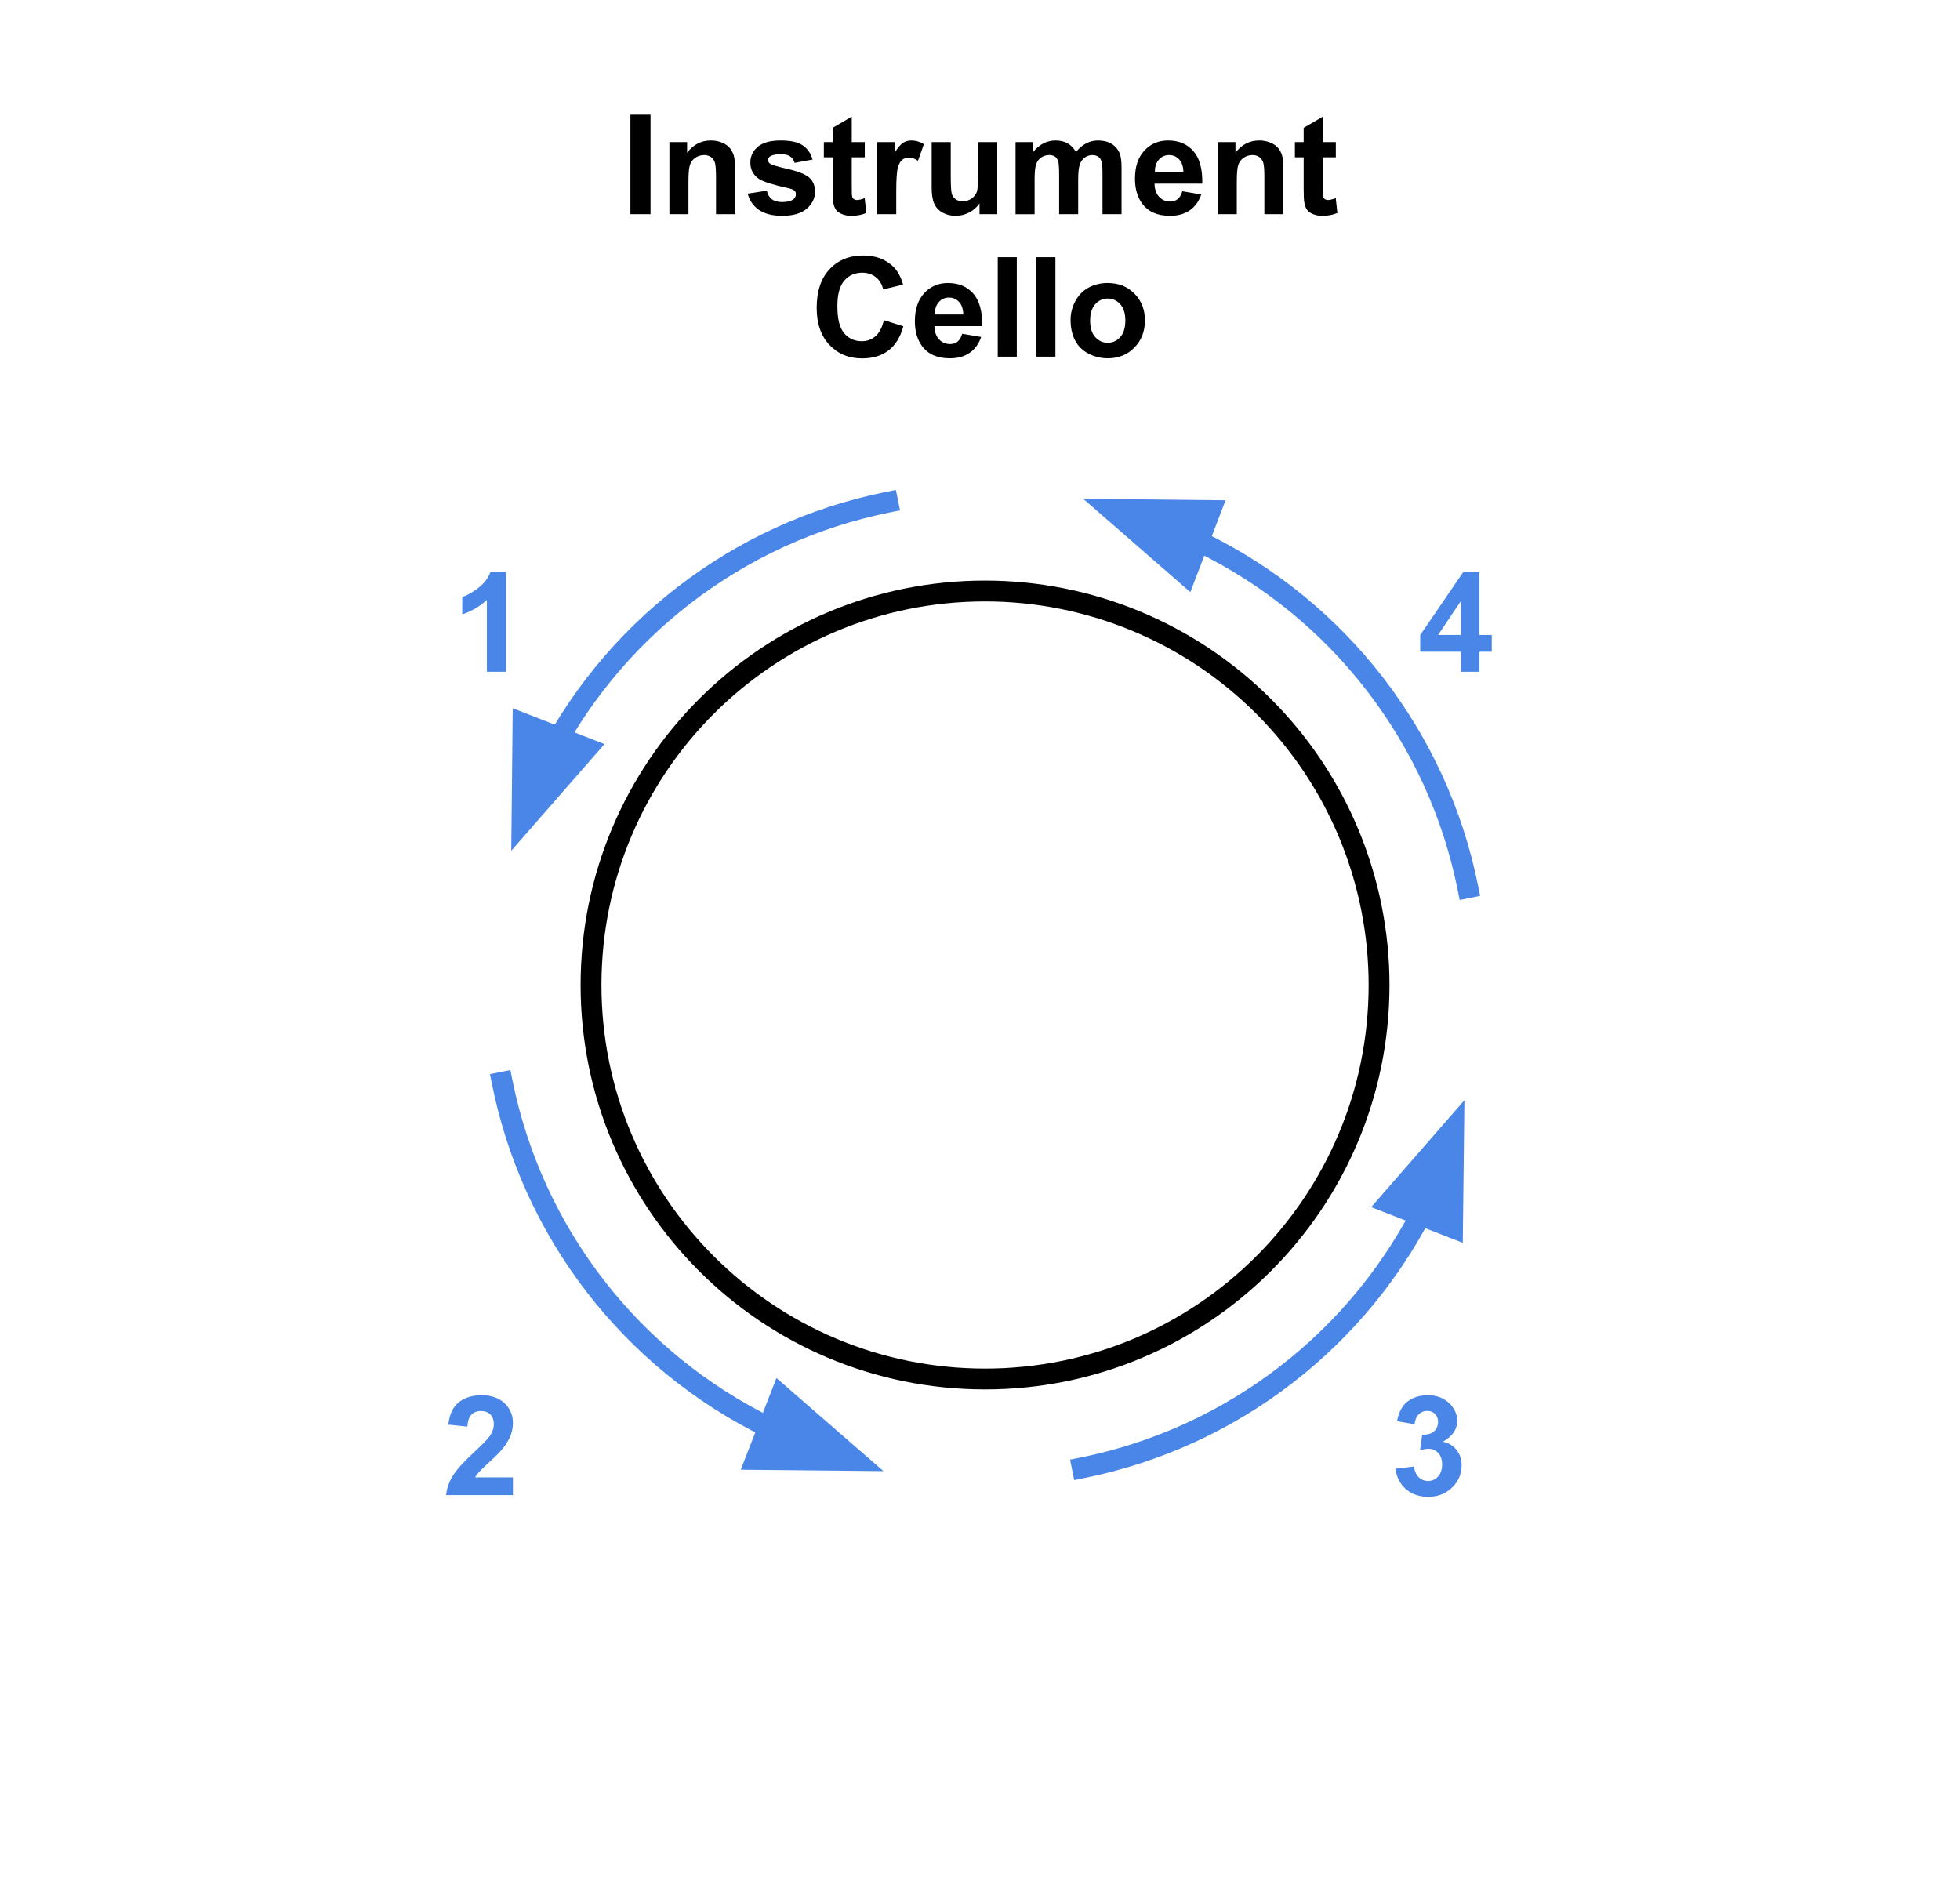 <svg version="1.1" viewBox="0.0 0.0 752.037 728.341" fill="none" stroke="none" stroke-linecap="square" stroke-miterlimit="10" xmlns:xlink="http://www.w3.org/1999/xlink" xmlns="http://www.w3.org/2000/svg"><clipPath id="p.0"><path d="m0 0l752.037 0l0 728.341l-752.037 0l0 -728.341z" clip-rule="nonzero"/></clipPath><g clip-path="url(#p.0)"><path fill="#000000" fill-opacity="0.0" d="m0 0l752.037 0l0 728.341l-752.037 0z" fill-rule="evenodd"/><path fill="#000000" fill-opacity="0.0" d="m0 21.99l752.032 0l0 84.031l-752.032 0z" fill-rule="evenodd"/><path fill="#000000" d="m241.883 82.189l0 -38.172l7.719 0l0 38.172l-7.719 0zm40.16 0l-7.312 0l0 -14.109q0 -4.484 -0.469 -5.797q-0.469 -1.312 -1.531 -2.047q-1.047 -0.734 -2.531 -0.734q-1.906 0 -3.422 1.047q-1.5 1.047 -2.062 2.766q-0.562 1.719 -0.562 6.344l0 12.531l-7.312 0l0 -27.656l6.797 0l0 4.062q3.609 -4.688 9.109 -4.688q2.422 0 4.422 0.875q2.016 0.875 3.031 2.234q1.031 1.344 1.438 3.062q0.406 1.719 0.406 4.922l0 17.188zm4.841 -7.891l7.344 -1.125q0.469 2.141 1.891 3.25q1.438 1.109 4.016 1.109q2.844 0 4.281 -1.047q0.953 -0.734 0.953 -1.953q0 -0.828 -0.516 -1.375q-0.547 -0.531 -2.453 -0.969q-8.844 -1.953 -11.219 -3.562q-3.281 -2.25 -3.281 -6.234q0 -3.594 2.828 -6.031q2.844 -2.453 8.812 -2.453q5.672 0 8.438 1.859q2.766 1.844 3.797 5.453l-6.891 1.281q-0.453 -1.609 -1.688 -2.469q-1.234 -0.859 -3.531 -0.859q-2.891 0 -4.141 0.797q-0.828 0.578 -0.828 1.484q0 0.781 0.734 1.328q0.984 0.734 6.828 2.062q5.844 1.328 8.172 3.25q2.281 1.953 2.281 5.453q0 3.797 -3.172 6.531q-3.172 2.734 -9.406 2.734q-5.641 0 -8.938 -2.281q-3.297 -2.297 -4.312 -6.234zm44.924 -19.766l0 5.828l-5.0 0l0 11.156q0 3.375 0.141 3.938q0.141 0.562 0.641 0.938q0.516 0.359 1.25 0.359q1.016 0 2.938 -0.703l0.625 5.672q-2.547 1.094 -5.781 1.094q-1.984 0 -3.578 -0.656q-1.578 -0.672 -2.328 -1.719q-0.734 -1.062 -1.016 -2.859q-0.234 -1.281 -0.234 -5.156l0 -12.062l-3.359 0l0 -5.828l3.359 0l0 -5.484l7.344 -4.281l0 9.766l5.0 0zm12.071 27.656l-7.312 0l0 -27.656l6.797 0l0 3.938q1.75 -2.797 3.141 -3.672q1.391 -0.891 3.156 -0.891q2.5 0 4.828 1.391l-2.266 6.375q-1.859 -1.203 -3.438 -1.203q-1.547 0 -2.609 0.844q-1.062 0.844 -1.688 3.062q-0.609 2.219 -0.609 9.266l0 8.547zm31.956 0l0 -4.141q-1.516 2.219 -3.984 3.5q-2.453 1.266 -5.188 1.266q-2.781 0 -5.0 -1.219q-2.203 -1.234 -3.203 -3.438q-0.984 -2.219 -0.984 -6.125l0 -17.5l7.312 0l0 12.703q0 5.844 0.406 7.156q0.406 1.312 1.469 2.078q1.078 0.766 2.719 0.766q1.875 0 3.359 -1.016q1.484 -1.031 2.031 -2.547q0.547 -1.531 0.547 -7.469l0 -11.672l7.312 0l0 27.656l-6.797 0zm13.825 -27.656l6.75 0l0 3.781q3.609 -4.406 8.609 -4.406q2.656 0 4.609 1.094q1.953 1.094 3.203 3.312q1.828 -2.219 3.938 -3.312q2.109 -1.094 4.5 -1.094q3.047 0 5.156 1.234q2.109 1.234 3.156 3.641q0.75 1.766 0.75 5.719l0 17.688l-7.312 0l0 -15.812q0 -4.109 -0.766 -5.312q-1.016 -1.562 -3.125 -1.562q-1.531 0 -2.891 0.938q-1.344 0.938 -1.953 2.75q-0.594 1.812 -0.594 5.719l0 13.281l-7.312 0l0 -15.156q0 -4.031 -0.391 -5.203q-0.391 -1.172 -1.219 -1.75q-0.812 -0.578 -2.219 -0.578q-1.688 0 -3.047 0.922q-1.359 0.906 -1.953 2.625q-0.578 1.719 -0.578 5.703l0 13.438l-7.312 0l0 -27.656zm63.98 18.859l7.281 1.219q-1.391 4.016 -4.438 6.109q-3.031 2.094 -7.578 2.094q-7.219 0 -10.688 -4.719q-2.734 -3.766 -2.734 -9.531q0 -6.875 3.594 -10.766q3.594 -3.891 9.094 -3.891q6.172 0 9.734 4.078q3.562 4.078 3.406 12.484l-18.328 0q0.078 3.25 1.766 5.062q1.703 1.812 4.234 1.812q1.719 0 2.891 -0.938q1.172 -0.938 1.766 -3.016zm0.422 -7.406q-0.078 -3.172 -1.641 -4.828q-1.562 -1.656 -3.812 -1.656q-2.391 0 -3.953 1.75q-1.562 1.75 -1.531 4.734l10.938 0zm38.377 16.203l-7.312 0l0 -14.109q0 -4.484 -0.469 -5.797q-0.469 -1.312 -1.531 -2.047q-1.047 -0.734 -2.531 -0.734q-1.906 0 -3.422 1.047q-1.5 1.047 -2.062 2.766q-0.562 1.719 -0.562 6.344l0 12.531l-7.312 0l0 -27.656l6.797 0l0 4.062q3.609 -4.688 9.109 -4.688q2.422 0 4.422 0.875q2.016 0.875 3.031 2.234q1.031 1.344 1.438 3.062q0.406 1.719 0.406 4.922l0 17.188zm20.106 -27.656l0 5.828l-5.0 0l0 11.156q0 3.375 0.141 3.938q0.141 0.562 0.641 0.938q0.516 0.359 1.25 0.359q1.016 0 2.938 -0.703l0.625 5.672q-2.547 1.094 -5.781 1.094q-1.984 0 -3.578 -0.656q-1.578 -0.672 -2.328 -1.719q-0.734 -1.062 -1.016 -2.859q-0.234 -1.281 -0.234 -5.156l0 -12.062l-3.359 0l0 -5.828l3.359 0l0 -5.484l7.344 -4.281l0 9.766l5.0 0z" fill-rule="nonzero"/><path fill="#000000" fill-opacity="0.0" d="m0 76.661l752.032 0l0 84.031l-752.032 0z" fill-rule="evenodd"/><path fill="#000000" d="m339.124 122.83l7.484 2.359q-1.719 6.25 -5.719 9.297q-4.0 3.031 -10.141 3.031q-7.609 0 -12.5 -5.188q-4.891 -5.203 -4.891 -14.219q0 -9.531 4.922 -14.797q4.922 -5.281 12.938 -5.281q7.0 0 11.375 4.141q2.609 2.453 3.906 7.031l-7.625 1.828q-0.688 -2.969 -2.828 -4.688q-2.141 -1.719 -5.219 -1.719q-4.25 0 -6.891 3.047q-2.641 3.047 -2.641 9.859q0 7.25 2.594 10.328q2.609 3.063 6.781 3.063q3.078 0 5.281 -1.953q2.219 -1.953 3.172 -6.141zm30.059 5.234l7.281 1.219q-1.391 4.016 -4.438 6.109q-3.031 2.094 -7.578 2.094q-7.219 0 -10.688 -4.719q-2.734 -3.766 -2.734 -9.531q0 -6.875 3.594 -10.766q3.594 -3.891 9.094 -3.891q6.172 0 9.734 4.078q3.562 4.078 3.406 12.484l-18.328 0q0.078 3.25 1.766 5.063q1.703 1.812 4.234 1.812q1.719 0 2.891 -0.938q1.172 -0.938 1.766 -3.016zm0.422 -7.406q-0.078 -3.172 -1.641 -4.828q-1.562 -1.656 -3.812 -1.656q-2.391 0 -3.953 1.75q-1.562 1.75 -1.531 4.734l10.938 0zm13.221 16.203l0 -38.172l7.312 0l0 38.172l-7.312 0zm14.816 0l0 -38.172l7.312 0l0 38.172l-7.312 0zm13.129 -14.219q0 -3.641 1.797 -7.047q1.797 -3.422 5.078 -5.219q3.297 -1.797 7.359 -1.797q6.281 0 10.281 4.078q4.016 4.078 4.016 10.297q0 6.281 -4.047 10.406q-4.047 4.125 -10.188 4.125q-3.812 0 -7.266 -1.719q-3.438 -1.719 -5.234 -5.031q-1.797 -3.328 -1.797 -8.094zm7.5 0.391q0 4.109 1.953 6.297q1.953 2.188 4.812 2.188q2.859 0 4.797 -2.188q1.953 -2.188 1.953 -6.344q0 -4.062 -1.953 -6.25q-1.938 -2.188 -4.797 -2.188q-2.859 0 -4.812 2.188q-1.953 2.188 -1.953 6.297z" fill-rule="nonzero"/><path fill="#000000" fill-opacity="0.0" d="m164.144 197.556l56.819 0l0 84.031l-56.819 0z" fill-rule="evenodd"/><path fill="#4a86e8" d="m194.129 257.756l-7.312 0l0 -27.578q-4.016 3.75 -9.453 5.547l0 -6.641q2.859 -0.938 6.219 -3.547q3.359 -2.625 4.609 -6.109l5.938 0l0 38.328z" fill-rule="nonzero"/><path fill="#000000" fill-opacity="0.0" d="m160.835 513.48l56.819 0l0 84.032l-56.819 0z" fill-rule="evenodd"/><path fill="#4a86e8" d="m196.803 566.883l0 6.797l-25.641 0q0.422 -3.859 2.5 -7.297q2.078 -3.453 8.234 -9.156q4.938 -4.609 6.062 -6.25q1.516 -2.266 1.516 -4.484q0 -2.438 -1.328 -3.75q-1.312 -1.328 -3.625 -1.328q-2.297 0 -3.656 1.391q-1.344 1.375 -1.547 4.578l-7.297 -0.734q0.656 -6.031 4.094 -8.656q3.438 -2.641 8.594 -2.641q5.641 0 8.859 3.047q3.234 3.047 3.234 7.578q0 2.578 -0.922 4.906q-0.922 2.328 -2.922 4.875q-1.328 1.703 -4.797 4.875q-3.453 3.172 -4.391 4.219q-0.922 1.047 -1.484 2.031l14.516 0z" fill-rule="nonzero"/><path fill="#000000" fill-opacity="0.0" d="m524.457 513.48l56.819 0l0 84.032l-56.819 0z" fill-rule="evenodd"/><path fill="#4a86e8" d="m535.457 563.555l7.094 -0.859q0.328 2.703 1.812 4.141q1.484 1.422 3.594 1.422q2.266 0 3.812 -1.719q1.562 -1.719 1.562 -4.625q0 -2.766 -1.484 -4.375q-1.484 -1.625 -3.625 -1.625q-1.406 0 -3.359 0.547l0.812 -5.953q2.969 0.078 4.531 -1.281q1.562 -1.375 1.562 -3.641q0 -1.922 -1.156 -3.062q-1.141 -1.156 -3.047 -1.156q-1.875 0 -3.203 1.312q-1.328 1.297 -1.609 3.797l-6.75 -1.156q0.703 -3.453 2.125 -5.516q1.422 -2.078 3.953 -3.266q2.547 -1.188 5.703 -1.188q5.391 0 8.641 3.438q2.688 2.812 2.688 6.359q0 5.016 -5.5 8.016q3.281 0.703 5.234 3.156q1.969 2.438 1.969 5.906q0 5.016 -3.672 8.562q-3.656 3.547 -9.125 3.547q-5.188 0 -8.609 -2.984q-3.406 -2.984 -3.953 -7.797z" fill-rule="nonzero"/><path fill="#000000" fill-opacity="0.0" d="m534.942 197.556l56.819 0l0 84.031l-56.819 0z" fill-rule="evenodd"/><path fill="#4a86e8" d="m560.552 257.756l0 -7.688l-15.625 0l0 -6.406l16.562 -24.234l6.156 0l0 24.219l4.734 0l0 6.422l-4.734 0l0 7.688l-7.094 0zm0 -14.109l0 -13.047l-8.766 13.047l8.766 0z" fill-rule="nonzero"/><path fill="#000000" fill-opacity="0.0" d="m226.772 377.953l0 0c0 -83.495 67.686 -151.181 151.181 -151.181l0 0c40.096 0 78.549 15.928 106.901 44.28c28.352 28.352 44.28 66.805 44.28 106.901l0 0c0 83.495 -67.686 151.181 -151.181 151.181l0 0c-83.495 0 -151.181 -67.686 -151.181 -151.181z" fill-rule="evenodd"/><path stroke="#000000" stroke-width="8.0" stroke-linejoin="round" stroke-linecap="butt" d="m226.772 377.953l0 0c0 -83.495 67.686 -151.181 151.181 -151.181l0 0c40.096 0 78.549 15.928 106.901 44.28c28.352 28.352 44.28 66.805 44.28 106.901l0 0c0 83.495 -67.686 151.181 -151.181 151.181l0 0c-83.495 0 -151.181 -67.686 -151.181 -151.181z" fill-rule="evenodd"/><path fill="#000000" fill-opacity="0.0" d="m460.706 208.059l0 0c52.96 25.796 90.862 74.814 102.499 132.563l-185.252 37.331z" fill-rule="evenodd"/><path fill="#000000" fill-opacity="0.0" d="m460.706 208.059l0 0c52.96 25.796 90.862 74.814 102.499 132.563" fill-rule="evenodd"/><path stroke="#4a86e8" stroke-width="8.0" stroke-linejoin="round" stroke-linecap="butt" d="m460.706 208.059l0 0c52.96 25.796 90.862 74.814 102.499 132.563" fill-rule="evenodd"/><path fill="#4a86e8" d="m456.725 227.211l-41.118 -35.819l54.63 0.575z" fill-rule="evenodd"/><path fill="#000000" fill-opacity="0.0" d="m547.847 460.706l0 0c-25.796 52.96 -74.815 90.862 -132.563 102.499l-37.331 -185.252z" fill-rule="evenodd"/><path fill="#000000" fill-opacity="0.0" d="m547.847 460.706l0 0c-25.796 52.96 -74.815 90.862 -132.563 102.499" fill-rule="evenodd"/><path stroke="#4a86e8" stroke-width="8.0" stroke-linejoin="round" stroke-linecap="butt" d="m547.847 460.706l0 0c-25.796 52.96 -74.815 90.862 -132.563 102.499" fill-rule="evenodd"/><path fill="#000000" fill-opacity="0.0" d="m295.2 547.847l0 0c-52.96 -25.796 -90.862 -74.815 -102.499 -132.563l185.252 -37.331z" fill-rule="evenodd"/><path fill="#000000" fill-opacity="0.0" d="m295.2 547.847l0 0c-52.96 -25.796 -90.862 -74.815 -102.499 -132.563" fill-rule="evenodd"/><path stroke="#4a86e8" stroke-width="8.0" stroke-linejoin="round" stroke-linecap="butt" d="m295.2 547.847l0 0c-52.96 -25.796 -90.862 -74.815 -102.499 -132.563" fill-rule="evenodd"/><path fill="#000000" fill-opacity="0.0" d="m208.059 295.2l0 0c25.796 -52.96 74.814 -90.862 132.563 -102.499l37.331 185.252z" fill-rule="evenodd"/><path fill="#000000" fill-opacity="0.0" d="m208.059 295.2l0 0c25.796 -52.96 74.814 -90.862 132.563 -102.499" fill-rule="evenodd"/><path stroke="#4a86e8" stroke-width="8.0" stroke-linejoin="round" stroke-linecap="butt" d="m208.059 295.2l0 0c25.796 -52.96 74.814 -90.862 132.563 -102.499" fill-rule="evenodd"/><path fill="#4a86e8" d="m526.11 463.181l35.772 -41.025l-0.623 54.726z" fill-rule="evenodd"/><path fill="#4a86e8" d="m297.921 528.756l41.056 35.725l-54.757 -0.544z" fill-rule="evenodd"/><path fill="#4a86e8" d="m231.937 285.512l-35.772 40.931l0.559 -54.694z" fill-rule="evenodd"/></g></svg>